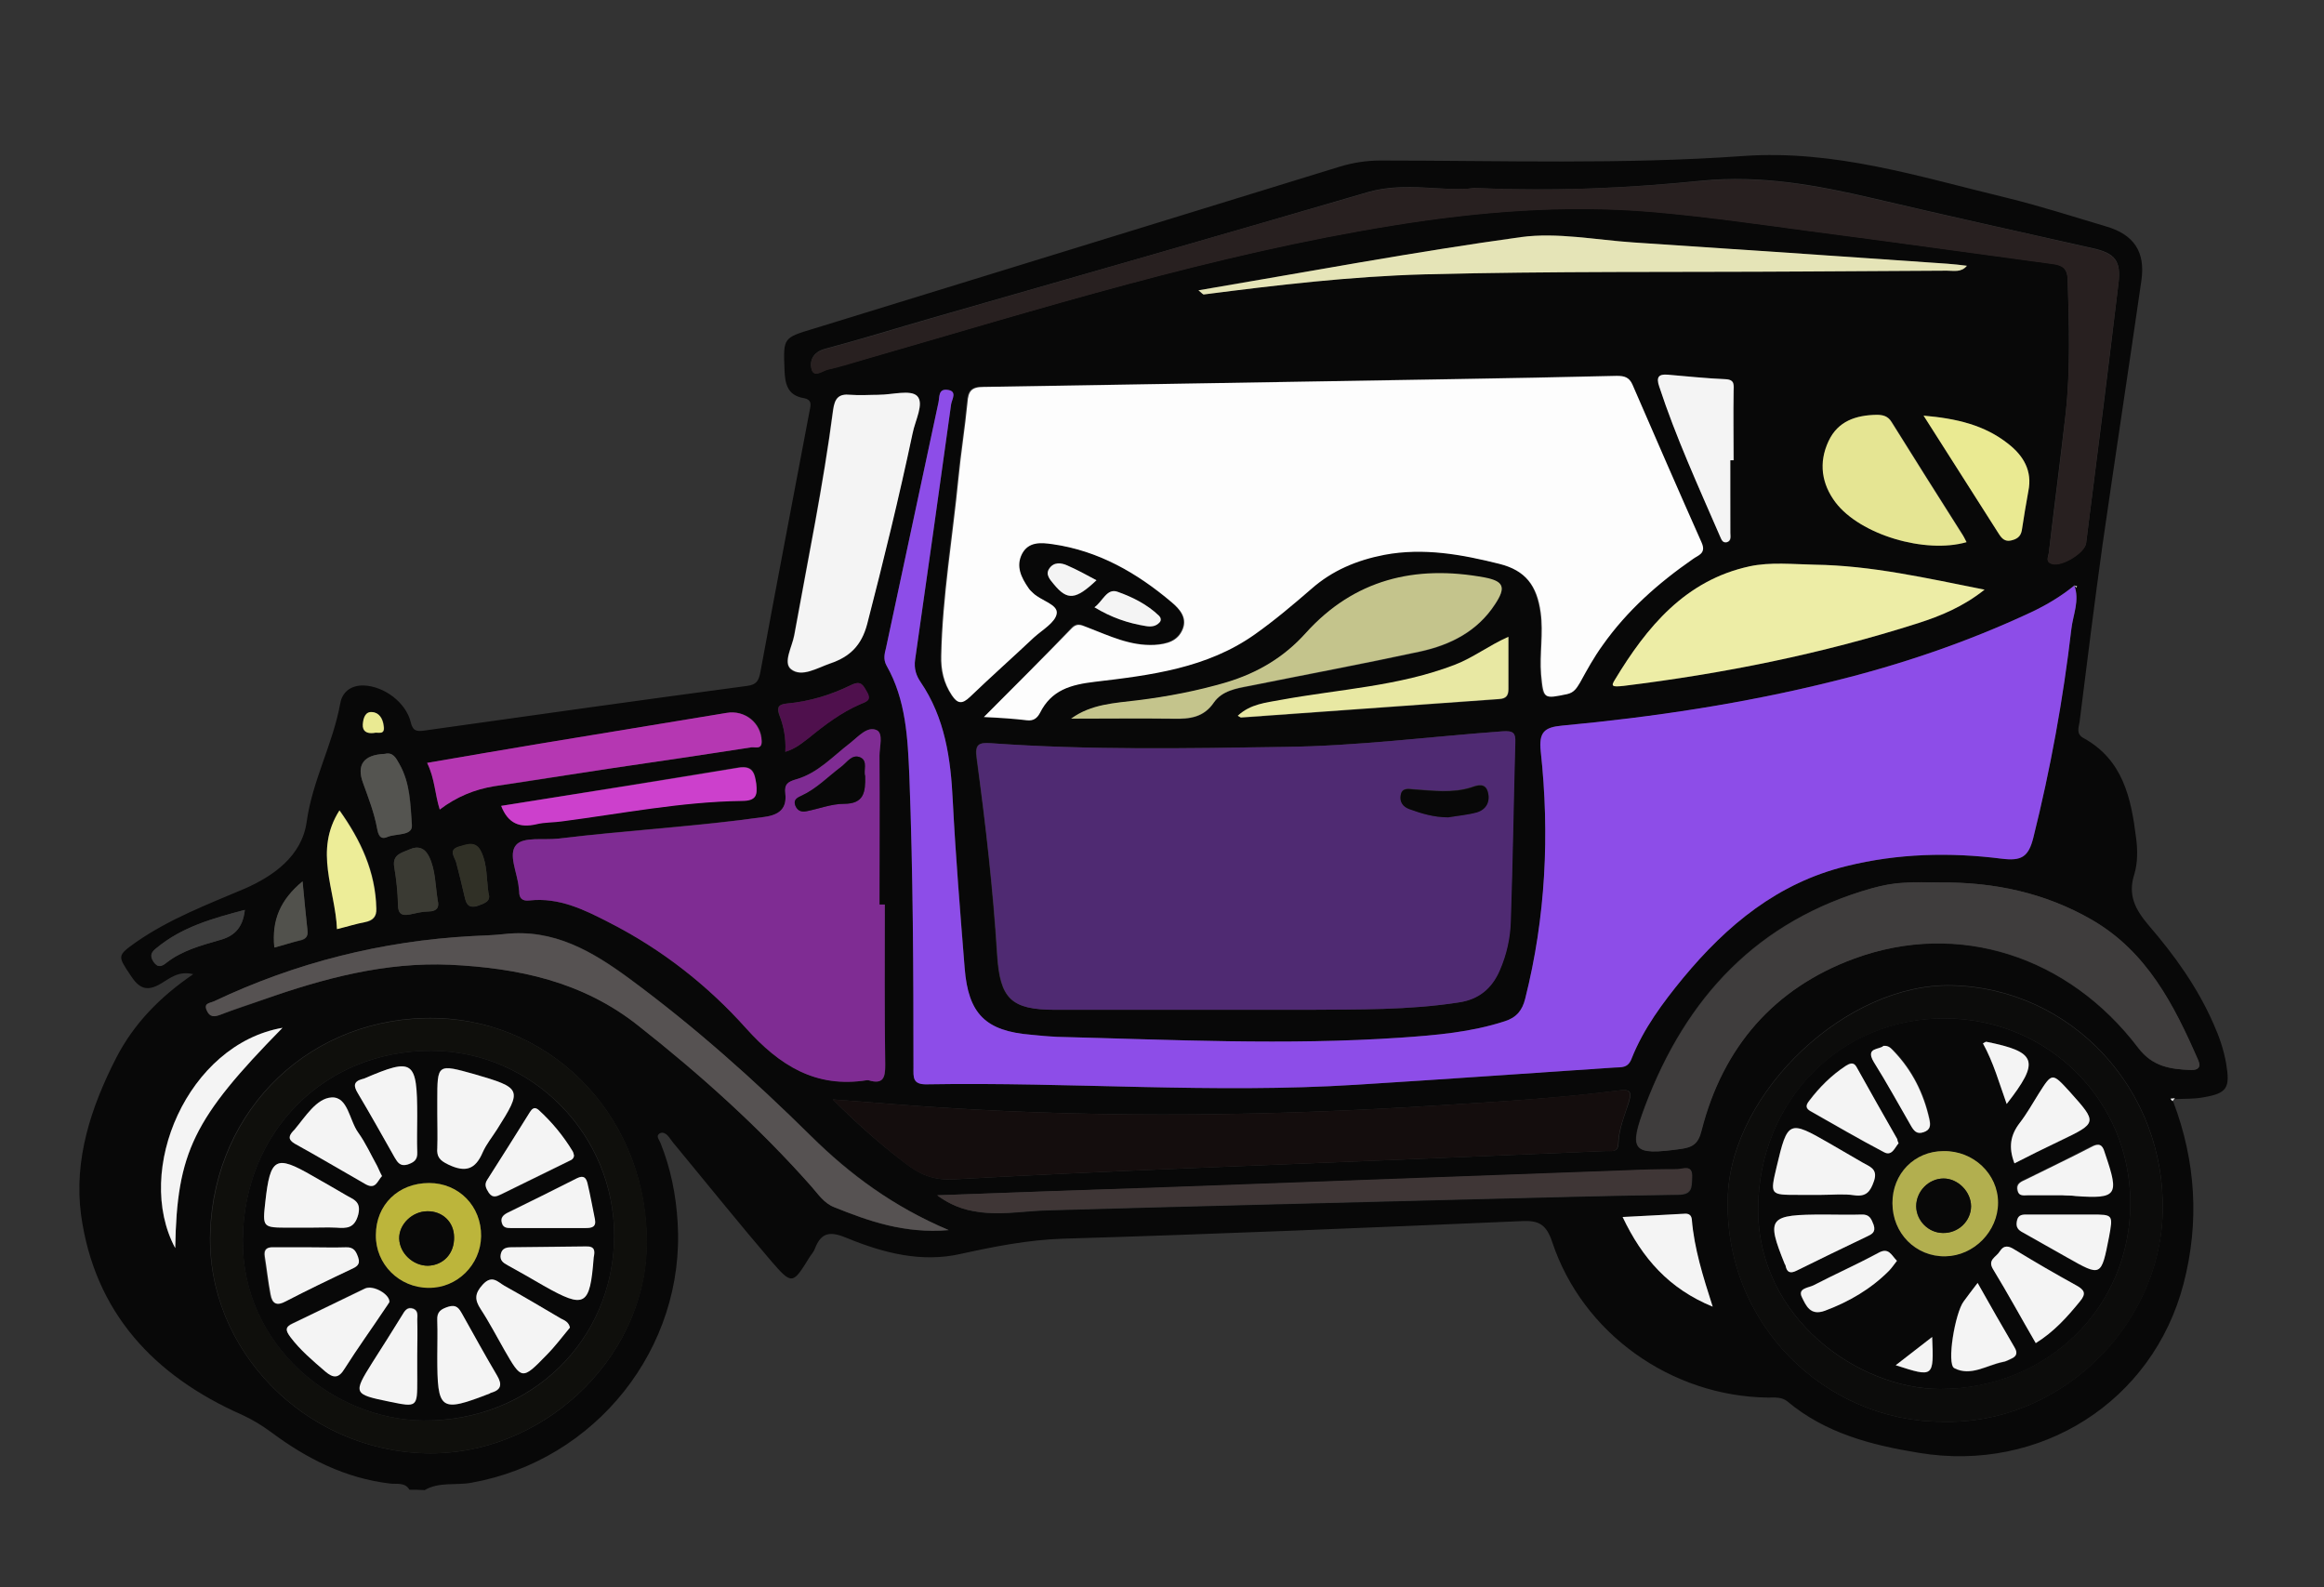 <?xml version="1.0" encoding="utf-8"?>
<!-- Generator: Adobe Illustrator 24.1.1, SVG Export Plug-In . SVG Version: 6.00 Build 0)  -->
<svg version="1.1" id="FordCar" xmlns="http://www.w3.org/2000/svg" xmlns:xlink="http://www.w3.org/1999/xlink" x="0px" y="0px"
	 viewBox="0 0 567.6 387.6" style="enable-background:new 0 0 567.6 387.6;" xml:space="preserve">
<rect x="0" y="0" width="567.6" height="387.6" fill="#333333" stroke="none"/>
<style type="text/css">
	.st0{fill:#080808;}
	.st1{fill:#8D4DE8;}
	.st2{fill:#FDFDFD;}
	.st3{fill:#4F2A72;}
	.st4{fill:#7F2C93;}
	.st5{fill:#282020;}
	.st6{fill:#140D0D;}
	.st7{fill:#3F3D3D;}
	.st8{fill:#0F0F0C;}
	.st9{fill:#0C0C0B;}
	.st10{fill:#EDEDA6;}
	.st11{fill:#565252;}
	.st12{fill:#F4F4F4;}
	.st13{fill:#C4C48C;}
	.st14{fill:#3F3636;}
	.st15{fill:#E5E4B7;}
	.st16{fill:#B537B2;}
	.st17{fill:#E5E593;}
	.st18{fill:#E8E8A3;}
	.st19{fill:#CC40CC;}
	.st20{fill:#EAEA92;}
	.st21{fill:#EDED98;}
	.st22{fill:#545450;}
	.st23{fill:#4F104D;}
	.st24{fill:#3A3A33;}
	.st25{fill:#3D3D3D;}
	.st26{fill:#303026;}
	.st27{fill:#51514C;}
	.st28{fill:#BCB53B;}
	.st29{fill:#B2AF4F;}
</style>
<g>
	<path class="st0" d="M100,363.8c-1.1-1.9-3.2-1.3-4.7-1.5c-11-1.3-20.4-6.1-29-12.5c-2.3-1.7-4.6-3.1-7.2-4.3
		c-21.5-9.5-36-25-39.3-48.8c-1.8-13.5,2.4-26.3,8.6-38.4c4.3-8.3,10.6-14.8,18.8-20.4c-3.7-0.9-5.8,1.1-7.9,2.3
		c-3.5,2.1-5.4,1.1-7.4-2c-3.2-4.8-3.3-4.8,1.3-8.1c8.2-5.7,17.4-9.2,26.6-13.1c6.8-3,13.9-7.8,15.1-16.3c1.4-10.1,6.4-19,8.2-28.9
		c0.5-2.9,2.7-4.5,5.8-4.4c4.9,0.2,10.2,4.1,11.4,8.9c0.5,2.2,1.4,2.4,3.4,2.1c26.3-3.7,52.5-7.4,78.8-10.9c2.3-0.3,2.8-1.3,3.2-3.3
		c3.9-21.2,8-42.5,12-63.7c0.3-1.5,0.8-2.9-1.5-3.3c-4-0.7-4.5-3.7-4.6-7c-0.3-7.7-0.3-7.7,7-9.9c42.9-13.2,85.8-26.4,128.6-39.6
		c3.3-1,6.6-1.5,10-1.5c29.5,0,59.1,1,88.5-1.1c22.5-1.6,43.2,5.1,64.4,10.2c8.2,2,16.2,4.6,24.3,7c6.8,2,9.6,6.2,8.6,13.2
		c-3.1,21.5-6.4,43-9.5,64.6c-2,14.4-3.8,28.8-5.6,43.2c-0.2,1.3-0.9,2.9,0.9,3.9c9.7,5.3,11.7,14.7,12.9,24.4
		c0.4,2.9,0.4,6.1-0.4,8.8c-1.7,5.2,0.2,8.7,3.5,12.6c6.3,7.3,11.9,15.1,15.8,24c1.4,3.1,2.5,6.3,3.1,9.7c1,6,0.3,7.3-5.7,8.3
		c-2.2,0.4-4.4,0.3-6.6,0.4c-0.4,0-0.8,0.1-1.1,0.1c0.2,0.2,0.4,0.4,0.5,0.6c5.5,14.5,6.4,29.4,2.5,44.4
		c-7.5,28.8-35,46.2-64.6,41.3c-11.7-1.9-22.9-4.8-32.2-12.6c-1.4-1.1-3.1-0.9-4.7-0.9c-23.7-0.3-45.3-15.7-52.7-38
		c-1.4-4.2-3.2-5.3-7.3-5.1c-37.4,1.6-74.9,3.2-112.3,4.3c-8.5,0.3-16.6,1.9-24.8,3.7c-9.6,2.2-18.9-0.2-27.7-3.8
		c-4-1.7-6.4-1.7-8,2.6c-0.3,0.8-1,1.5-1.4,2.2c-4,6.5-4.2,6.6-9.3,0.7c-7.7-9-15.1-18.2-22.7-27.4c-0.8-0.9-1.5-1.8-2.2-2.8
		c-0.6-0.8-1.5-1.4-2.3-0.9c-1,0.6-0.1,1.5,0.2,2.3c2.5,6.2,3.8,12.7,4.2,19.4c1.9,30.7-20,58.2-50.4,63.6
		c-3.8,0.7-7.8-0.3-11.4,1.8C102.4,363.8,101.2,363.8,100,363.8z M506.6,143c-3.2,2.6-6.8,4.8-10.5,6.5
		c-15.6,7.3-31.8,12.8-48.5,16.9c-21.7,5.4-43.8,8.8-66.1,10.8c-4.4,0.4-5.7,1.6-5.2,6.3c2.2,20.3,1.3,40.5-3.8,60.4
		c-0.7,2.9-2.2,4.6-5,5.5c-8.3,2.7-16.8,3.4-25.4,4c-28,1.9-56,0.5-84-0.2c-2.1,0-4.1-0.3-6.2-0.5c-11.2-0.9-15.5-5-16.3-16.3
		c-1-13.6-2.2-27.2-2.9-40.8c-0.5-10.3-1.9-20.3-7.9-29.1c-1.1-1.5-1.7-3.2-1.3-5.4c3-20.8,5.9-41.6,8.8-62.4
		c0.2-1.2,1.5-3.2-0.9-3.5c-2.2-0.3-1.9,1.8-2.2,3.1c-4.3,20-8.5,39.9-12.8,59.9c-0.3,1.5-0.7,2.8,0.1,4.3
		c4.8,8.4,5.2,17.8,5.6,27.1c0.9,23.7,1,47.4,1,71.1c0,2.3-0.3,4.2,3.3,4.1c35-0.6,69.9,2.3,104.9,0.1c21-1.3,42-2.8,63-4.2
		c1.7-0.1,3.3,0.2,4.2-2.2c2.9-7.4,7.6-13.7,12.6-19.7c10.7-12.9,23.1-23.2,39.9-27.3c12.6-3.1,25.3-3.4,37.9-1.8
		c4.8,0.6,6.6-0.5,7.7-5.1c4.2-16.8,7.2-33.8,9.3-51C506.3,150.1,508,146.6,506.6,143c0.1,0.1,0.3,0.3,0.5,0.4
		c0.1-0.1,0.2-0.2,0.2-0.3C507.1,143.1,506.8,143.1,506.6,143z M240.3,175.1c4.1,0.3,7.2,0.4,10.3,0.7c1.6,0.1,2.5-0.5,3.2-1.8
		c2.8-5.5,7.5-6.8,13.4-7.6c13.6-1.7,27.5-3.3,39.1-11.6c4.8-3.4,9.4-7.3,13.8-11.1c5.2-4.5,11.1-7,17.8-8.3
		c9.6-1.8,18.9-0.1,28.1,2.2c6.4,1.6,9.2,5.2,10.1,11.9c0.7,5-0.3,10.1,0.1,15.1c0.5,6.1,0.5,6,6.4,4.8c1.8-0.4,2.4-1.5,3.1-2.8
		c1.8-3.1,3.5-6.2,5.5-9.1c6-8.4,13.6-15.2,22.1-21.1c1.3-0.9,3.3-1.4,2.1-4c-5.8-12.8-11.3-25.7-16.9-38.6c-0.8-1.8-2-2.1-3.8-2.1
		c-13.3,0.3-26.7,0.6-40,0.8c-38.2,0.7-76.5,1.4-114.7,1.9c-3,0-3.7,1.1-3.9,3.8c-0.6,6.2-1.6,12.3-2.2,18.5
		c-1.4,14.4-3.9,28.8-4.2,43.3c-0.1,3.5,0.6,6.7,2.6,9.7c1.4,2.1,2.5,2.3,4.4,0.4c5.1-4.9,10.4-9.7,15.6-14.5c2-1.9,5.3-3.8,5.6-5.9
		c0.3-2.1-3.8-3.1-5.7-4.9c-0.4-0.4-0.9-0.8-1.2-1.3c-1.7-2.5-3.1-5.3-1.6-8.3c1.6-3.1,4.7-2.8,7.5-2.4c11.2,1.6,20.6,7,29.1,14.2
		c1.9,1.6,3.8,3.7,2.7,6.5c-1.1,3-3.9,3.7-6.9,3.9c-5.9,0.3-11-2.2-16.2-4.2c-1.3-0.5-2.5-1.5-4,0.1
		C255,160.5,247.9,167.4,240.3,175.1z M300.7,246.6c6.2,0,12.4,0,18.7,0c12.3-0.1,24.6,0.1,36.8-1.8c4.9-0.7,8.1-3.5,10-7.8
		c1.7-3.8,2.6-8,2.7-12.1c0.5-14.5,0.7-29,1.1-43.5c0.1-2.5-0.4-3-3.2-2.8c-17.7,1.3-35.4,3.6-53.2,3.8c-23.9,0.3-47.7,0.8-71.6-0.9
		c-3-0.2-4,0.2-3.5,3.7c2.2,16,4,32,5,48.1c0.7,10.6,3.4,13.2,14,13.3C271.9,246.6,286.3,246.6,300.7,246.6z M216.1,220.9
		c-0.4,0-0.9,0-1.3,0c0-12.1,0-24.3,0-36.4c0-2.1,1-5.4-0.7-6.2c-2.3-1.1-4.4,1.6-6.4,3.1c-4.2,3.2-7.9,7.3-13.2,8.9
		c-2.1,0.6-2.9,1.2-2.7,3.5c0.4,3.6-1.4,5.2-5.1,5.7c-16.7,2.3-33.6,3.2-50.4,5.3c-3.5,0.4-8.4-0.5-10.2,1.5
		c-2.1,2.3,0.3,6.9,0.6,10.5c0,0.3,0.1,0.6,0.1,0.9c-0.1,1.7,0.8,2.4,2.5,2.2c7.3-0.8,13.5,2.3,19.7,5.5
		c12.7,6.5,23.8,15.2,33.2,25.7c8.1,9.1,17,14.6,29.5,12.7c0.1,0,0.3,0,0.4,0c3.6,1.1,4.2-0.6,4.1-3.8
		C216,246.9,216.1,233.9,216.1,220.9z M360.1,45.9c-7.1,1.1-16.6-1.7-26,1C298.6,57.3,263,67.5,227.4,77.7c-8.7,2.5-17.3,5.2-26,7.5
		c-2.9,0.8-3.7,3-3.2,4.9c0.6,2.2,2.6,0.4,4,0.1c3-0.7,6-1.7,9-2.5c42.7-12.3,85-25.6,129-32.7c21-3.4,42.1-5.1,63.3-3.3
		c12.7,1.1,25.3,2.9,37.9,4.6c20,2.6,39.9,5.4,59.9,8.1c2.3,0.3,3.6,1,3.7,3.8c0.3,11,0.7,21.9-0.5,32.8
		c-1.3,11.3-2.8,22.6-4.1,33.9c-0.1,1-1,2.4,0.9,2.8c2.4,0.6,7.9-2.8,8.2-5.1c2.7-21.1,5.4-42.3,7.9-63.4c0.7-5.6-0.9-7.4-6.3-8.6
		c-17.9-4-35.8-8-53.7-12.2c-13.7-3.2-27.3-5.7-41.7-4.3C398,45.9,380.2,46.8,360.1,45.9z M203.4,268.5c6.1,6.1,11.6,10.9,17.5,15.4
		c3.6,2.8,6.9,4.4,12.2,4.1c37.8-2.1,75.7-3.4,113.6-5c15.1-0.6,30.2-1.3,45.3-1.9c1.4-0.1,3.2,0.5,3.3-1.8
		c0.1-3.6,1.5-6.9,2.6-10.3c0.8-2.7-0.1-3-2.5-2.7c-14.4,1.9-28.9,2.7-43.3,3.6c-40.6,2.6-81.1,3.2-121.7,0.6
		C221.8,270,213.2,269.2,203.4,268.5z M473.9,215.5c-3.1,0-6.2-0.2-9.3,0.1c-2.5,0.2-5,0.7-7.4,1.3c-27.9,7.8-45.4,26.6-55.4,53.1
		c-4.2,11.1-3.1,12.2,8.5,10.6c3-0.4,4.3-1.2,5.2-4.5c5.2-20.3,17.7-34.8,37.3-42c25.5-9.3,52.4-0.6,69.4,21.8
		c3.5,4.6,7.8,5.2,12.8,5.4c1.7,0.1,2.6-0.5,1.8-2.4c-5.9-13.5-12.5-26.5-26-34.3C499.4,218,487,215.4,473.9,215.5z M103.8,354.9
		c28.3,0.8,53.4-22.6,54.1-50.2c0.8-30.6-21.9-55.3-51.4-56.1c-30.3-0.7-54.2,22-55.2,52.4C50.4,329.5,74.3,354.1,103.8,354.9z
		 M474.4,347.2c28.2,0.8,53-22.8,53.8-51.1c0.8-30-22.2-54.8-51.5-55.5c-25.7-0.6-53.6,25.9-54.7,51.2
		C420.7,323.2,445.8,347.2,474.4,347.2z M484.7,144c-14.3-2.9-27.6-5.9-41.4-6.1c-5.3-0.1-10.8-0.7-15.9,0.4
		c-15.7,3.4-25.1,14.7-32.9,27.7c-1,1.6-0.7,1.8,2.1,1.5c24.4-3,48.4-7.8,71.9-15.3C474,150.4,479.4,148.2,484.7,144z M231.7,300.4
		c-13.4-5.7-24.1-13.6-33.6-23c-14-13.7-28.5-26.7-44.3-38.4c-9.1-6.7-18.6-12.3-30.5-10.9c-2.6,0.3-5.3,0.3-8,0.5
		c-22,1.2-43,6.4-62.9,15.9c-0.9,0.4-2.6,0.4-1.8,2.3c0.7,1.6,1.8,1.5,3.3,1c3.4-1.3,7-2.4,10.5-3.7c14.8-5.2,29.7-9.2,45.6-8.5
		c16.7,0.8,32.4,4.1,46,14.9c15.2,12,29.4,24.8,42.3,39.3c1.6,1.9,3,4,5.5,5C212.2,298.3,220.9,301.3,231.7,300.4z M214.7,96.4
		c0,0,0,0.1,0,0.1c-2.4,0-4.8,0.2-7.1,0c-2.9-0.3-3.8,0.9-4.2,3.6c-2.4,18.5-6.2,36.7-9.5,55.1c-0.5,2.8-2.8,6.7-0.8,8.3
		c2.6,2.1,6.4-0.3,9.6-1.4c4.7-1.6,7.6-4.3,9-9.6c4-15.4,7.8-30.9,11.1-46.6c0.7-3.1,2.9-7.3,1.1-9.1
		C222.4,95.1,217.9,96.4,214.7,96.4z M261.6,175.5c8.3,0,16.6-0.1,24.9,0.1c4,0.1,7.5-0.3,10-4c2-2.9,5.4-3.4,8.6-4
		c13.9-2.8,27.9-5.4,41.7-8.4c7.4-1.6,13.9-4.9,18.3-11.5c2.8-4.2,2.2-5.7-2.6-6.6c-16.9-3-31.8,0.6-43.6,13.6
		c-5.3,5.9-11.8,9.7-19.3,12c-7.1,2.1-14.3,3.4-21.7,4.4C272.3,171.7,266.6,172,261.6,175.5z M228.9,291.9c4.2,3.1,7.9,3.9,11.8,4.3
		c5.2,0.4,10.3-0.5,15.5-0.6c34.5-1,69-1.8,103.5-2.7c16.7-0.4,33.5-0.9,50.2-1.1c3.5,0,3.3-1.9,3.4-4.2c0.2-3.4-2.2-2-3.6-2
		c-4.3,0-8.6,0.2-12.9,0.3c-38.2,1.4-76.3,2.8-114.5,4.2C264.9,290.6,247.4,291.2,228.9,291.9z M292.7,70.9c0.9,0.7,1.1,1,1.3,1
		c17.9-2.3,35.8-4.4,53.8-4.9c31-0.8,61.9-0.5,92.9-0.7c11.6-0.1,23.1-0.1,34.7-0.2c1.7,0,3.5,0.4,4.9-1.2c-1.7-0.2-3.2-0.4-4.8-0.5
		c-25.6-1.7-51.1-3.5-76.7-5.2c-9.1-0.6-18.5-2.5-27.4-1.3C345.3,61.6,319.3,66.4,292.7,70.9z M107.4,197.7c4.1-3.2,8.5-5,13.4-5.7
		c9.4-1.3,18.7-2.9,28.1-4.3c11.6-1.7,23.1-3.4,34.7-5.2c0.9-0.1,2.5,0.6,2.5-1.5c-0.1-4.5-4.1-7.7-8.6-6.9
		c-15.2,2.5-30.3,5-45.5,7.5c-9.1,1.5-18.2,3.1-27.6,4.7C106.2,190.2,106.2,193.9,107.4,197.7z M480.3,132.4
		c-0.4-0.8-0.8-1.6-1.2-2.3c-5.7-9-11.4-18-17-27c-0.9-1.5-2.2-1.8-3.7-1.8c-5.1,0.1-9.4,1.5-11.7,6.4c-2.5,5.3-1.7,10.5,1.7,15
		C454.4,130.6,470.2,135.3,480.3,132.4z M302.3,174.8c0.6,0.3,0.8,0.5,1,0.5c21-1.5,41.9-3,62.9-4.5c1.8-0.1,2.3-1,2.3-2.5
		c0-4.1,0-8.2,0-12.7c-4.9,2.2-8.6,5.1-13,6.8c-13.7,5.3-28.3,6-42.5,8.6C309.2,171.6,305.4,171.9,302.3,174.8z M422.6,112.4
		c0.3,0,0.6,0,0.9,0c0-5.6,0-11.2,0-16.8c0-1.5,0.3-2.9-2-3c-4.7-0.2-9.4-0.7-14.1-1.1c-2.3-0.2-2.8,0.7-2.1,2.8
		c4,12.5,9.6,24.4,14.8,36.5c0.3,0.7,0.6,1.9,1.8,1.6c1.1-0.3,0.8-1.4,0.8-2.3C422.6,124.2,422.6,118.3,422.6,112.4z M122.4,196.8
		c1.8,4.4,4.6,5.4,8.6,4.4c2-0.5,4.1-0.4,6.2-0.7c14.6-1.9,29.2-4.8,44-5c3.6,0,3.8-1.5,3.5-4.2c-0.3-2.6-0.8-4.5-4.4-3.9
		C161,190.6,141.8,193.7,122.4,196.8z M469.8,101.5c6.5,10.2,12.5,19.6,18.4,28.9c0.7,1.1,1.4,1.9,2.9,1.6c1.4-0.3,2.5-0.8,2.7-2.5
		c0.5-3.2,1-6.4,1.6-9.6c1-5-1.2-8.6-4.9-11.5C484.7,103.8,477.8,102.2,469.8,101.5z M69,251c-23.1,4-36.5,34.8-26.2,53.8
		C43.2,281.4,47.2,273.2,69,251z M418.3,319.1c-2.5-7.5-4.6-14.2-5.1-21.3c-0.1-1.1-0.8-1.4-1.8-1.4c-4.9,0.3-9.8,0.5-15.1,0.8
		C401.1,307.3,407.6,314.7,418.3,319.1z M82.3,226.9c2.6-0.7,4.7-1.4,6.9-1.7c2-0.3,2.8-1.3,2.8-3.3c-0.2-9-3.8-16.7-9-24
		C76.5,207.8,81.9,217.2,82.3,226.9z M94,184.1c-5.2,0.2-7,2.6-5.3,7.2c1.3,3.6,2.7,7.2,3.4,11c0.2,1.4,0.6,2.9,2.5,2.1
		c2.1-0.9,6.2-0.2,6-2.9c-0.3-5-0.4-10.4-3.1-15C96.6,185,95.9,183.7,94,184.1z M191.8,183.6c2.6-0.8,4.1-2.1,5.7-3.4
		c3.9-3.2,7.9-6.2,12.5-8.2c1.5-0.6,2.8-0.8,1.7-3c-0.9-1.7-1.4-2.9-3.9-1.7c-4.9,2.4-10.1,4-15.6,4.5c-2,0.2-2.6,0.8-1.9,2.8
		C191.4,177.3,192,180.2,191.8,183.6z M106.9,219.9c-0.6-3.9-0.6-7.5-2.1-10.7c-1-2.1-2.7-2.7-4.7-1.8c-1.8,0.8-4.4,1.1-3.8,4.4
		c0.5,3,0.9,6.1,0.9,9.2c0,2.3,1.1,2.7,3,2.3c1.4-0.3,2.9-0.7,4.4-0.7C106.9,222.5,107.3,221.4,106.9,219.9z M59.8,222.2
		c-8,2.1-15.4,4.2-21.6,9.3c-1.1,0.9-1.8,1.7-0.8,3.3c1.1,1.7,2.1,1.1,3.2,0.3c3.8-2.9,8.4-4.2,12.9-5.5
		C57,228.7,59.3,226.8,59.8,222.2z M119.3,218.1c-0.5-3.6-0.3-6.9-1.7-9.9c-1.3-2.9-3.4-2-5.5-1.4c-2.7,0.8-1.1,2.4-0.7,3.8
		c0.7,2.7,1.4,5.4,2,8.1c0.4,1.7,0.7,3.2,3.1,2.6C118.4,220.6,120,220.1,119.3,218.1z M67,231.4c2.2-0.6,4-1.2,5.9-1.6
		c1.5-0.3,2.4-0.8,2.2-2.5c-0.4-3.8-0.8-7.6-1.2-12C68.6,219.7,66.4,224.6,67,231.4z M267.3,148.3c4.1,2.4,8.2,3.9,12.6,4.6
		c1.2,0.2,2.4,0.1,3.3-0.9c0.5-0.5,0.3-1.2-0.1-1.6c-2.9-2.8-6.6-4.6-10.2-5.9C270.3,143.7,269.3,146.9,267.3,148.3z M267.8,141.7
		c-2.7-1.4-4.8-2.6-7.1-3.6c-1.5-0.6-3.3-0.9-4.4,0.7c-1,1.5,0.2,2.8,1.1,3.9C260.7,146.7,262.8,146.6,267.8,141.7z M91.3,179
		c0.9-0.4,2.8,0.7,2.5-1.7c-0.2-1.8-1.2-3.2-2.8-3.4c-1.7-0.1-2.2,1.6-2.3,3C88.5,178.7,89.6,179.2,91.3,179z"/>
	<path class="st1" d="M506.6,142.9c1.4,3.7-0.3,7.2-0.7,10.7c-2,17.2-5.1,34.2-9.3,51c-1.2,4.7-2.9,5.7-7.7,5.1
		c-12.7-1.6-25.4-1.3-37.9,1.8c-16.8,4.1-29.2,14.4-39.9,27.3c-5,6.1-9.7,12.4-12.6,19.7c-0.9,2.4-2.5,2.1-4.2,2.2
		c-21,1.4-42,2.9-63,4.2c-35,2.2-69.9-0.7-104.9-0.1c-3.6,0.1-3.3-1.8-3.3-4.1c0-23.7-0.1-47.4-1-71.1c-0.4-9.3-0.8-18.7-5.6-27.1
		c-0.8-1.5-0.5-2.8-0.1-4.3c4.3-20,8.5-39.9,12.8-59.9c0.3-1.3-0.1-3.4,2.2-3.1c2.5,0.3,1.1,2.3,0.9,3.5
		c-2.9,20.8-5.8,41.6-8.8,62.4c-0.3,2.2,0.3,3.9,1.3,5.4c6,8.8,7.4,18.7,7.9,29.1c0.7,13.6,1.8,27.2,2.9,40.8
		c0.9,11.2,5.1,15.4,16.3,16.3c2.1,0.2,4.1,0.4,6.2,0.5c28,0.7,56,2.1,84,0.2c8.6-0.6,17.1-1.3,25.4-4c2.9-0.9,4.3-2.7,5-5.5
		c5-19.9,6-40.1,3.8-60.4c-0.5-4.7,0.9-5.9,5.2-6.3c22.3-2.1,44.4-5.4,66.1-10.8c16.7-4.1,32.9-9.6,48.5-16.9
		c3.8-1.8,7.3-3.9,10.5-6.5L506.6,142.9z"/>
	<path class="st2" d="M240.3,175.1c7.6-7.6,14.6-14.6,21.5-21.7c1.5-1.5,2.7-0.5,4-0.1c5.2,2,10.3,4.5,16.2,4.2
		c3-0.2,5.7-0.9,6.9-3.9c1.1-2.8-0.8-4.9-2.7-6.5c-8.5-7.2-17.9-12.6-29.1-14.2c-2.8-0.4-5.9-0.7-7.5,2.4c-1.5,3-0.2,5.7,1.6,8.3
		c0.3,0.5,0.8,0.9,1.2,1.3c1.9,1.8,6,2.7,5.7,4.9c-0.3,2.2-3.5,4-5.6,5.9c-5.2,4.9-10.5,9.6-15.6,14.5c-1.9,1.8-3,1.7-4.4-0.4
		c-2-3-2.7-6.2-2.6-9.7c0.3-14.5,2.8-28.9,4.2-43.3c0.6-6.2,1.6-12.3,2.2-18.5c0.2-2.7,0.9-3.8,3.9-3.8c38.2-0.6,76.5-1.3,114.7-1.9
		c13.3-0.2,26.7-0.5,40-0.8c1.8,0,3,0.3,3.8,2.1c5.6,12.9,11.2,25.8,16.9,38.6c1.2,2.7-0.9,3.1-2.1,4c-8.5,5.9-16.1,12.6-22.1,21.1
		c-2.1,2.9-3.8,6-5.5,9.1c-0.8,1.3-1.4,2.4-3.1,2.8c-5.8,1.2-5.8,1.3-6.4-4.8c-0.4-5,0.6-10-0.1-15.1c-0.9-6.6-3.7-10.3-10.1-11.9
		c-9.2-2.3-18.5-4-28.1-2.2c-6.7,1.3-12.7,3.8-17.8,8.3c-4.5,3.9-9,7.7-13.8,11.1c-11.7,8.3-25.5,10-39.1,11.6
		c-5.9,0.7-10.6,2-13.4,7.6c-0.7,1.3-1.6,2-3.2,1.8C247.5,175.5,244.4,175.3,240.3,175.1z"/>
	<path class="st3" d="M300.7,246.6c-14.4,0-28.8,0-43.1,0c-10.6,0-13.3-2.7-14-13.3c-1-16.1-2.9-32.2-5-48.1
		c-0.5-3.5,0.5-3.9,3.5-3.7c23.8,1.7,47.7,1.3,71.6,0.9c17.8-0.2,35.5-2.5,53.2-3.8c2.8-0.2,3.3,0.4,3.2,2.8
		c-0.4,14.5-0.6,29-1.1,43.5c-0.1,4.1-1,8.2-2.7,12.1c-1.9,4.4-5.1,7.1-10,7.8c-12.2,1.9-24.5,1.7-36.8,1.8
		C313.1,246.6,306.9,246.6,300.7,246.6z M353.7,199.6c2.3-0.4,4.7-0.6,7-1.3c2.3-0.7,3.3-2.6,2.7-4.9c-0.6-2.4-2.6-1.7-4-1.2
		c-4.7,1.5-9.4,0.8-14.1,0.5c-1.2-0.1-2.9-0.5-3.2,1.4c-0.3,1.7,0.5,2.9,2.1,3.4C347.3,198.7,350.4,199.6,353.7,199.6z"/>
	<path class="st4" d="M216.1,220.9c0,13-0.1,26,0.1,39.1c0,3.2-0.5,4.9-4.1,3.8c-0.1,0-0.3,0-0.4,0c-12.5,2-21.3-3.6-29.5-12.7
		c-9.4-10.5-20.5-19.2-33.2-25.7c-6.2-3.2-12.4-6.3-19.7-5.5c-1.7,0.2-2.5-0.5-2.5-2.2c0-0.3-0.1-0.6-0.1-0.9
		c-0.3-3.6-2.7-8.2-0.6-10.5c1.8-2,6.7-1.1,10.2-1.5c16.8-2,33.6-2.9,50.4-5.3c3.7-0.5,5.5-2.1,5.1-5.7c-0.3-2.3,0.6-2.9,2.7-3.5
		c5.3-1.5,8.9-5.6,13.2-8.9c1.9-1.5,4.1-4.1,6.4-3.1c1.7,0.8,0.7,4,0.7,6.2c0.1,12.1,0,24.3,0,36.4
		C215.2,220.9,215.6,220.9,216.1,220.9z M211.3,189.5c-0.4-1.3,0.7-3.6-1.1-4.5c-2.1-1-3.3,1.2-4.8,2.3c-3.2,2.4-6,5.3-9.6,7
		c-0.8,0.4-2,0.9-1.6,2.3c0.4,1.3,1.4,1.8,2.8,1.5c3-0.6,6-1.8,9.1-1.8C211,196.3,211.4,193.5,211.3,189.5z"/>
	<path class="st5" d="M360.1,45.9c20.1,0.9,37.9,0,55.6-1.7c14.4-1.4,28,1.1,41.7,4.3c17.9,4.2,35.8,8.1,53.7,12.2
		c5.4,1.2,7,3.1,6.3,8.6c-2.6,21.2-5.3,42.3-7.9,63.4c-0.3,2.4-5.8,5.7-8.2,5.1c-1.9-0.5-1-1.8-0.9-2.8c1.4-11.3,2.9-22.6,4.1-33.9
		c1.2-10.9,0.9-21.9,0.5-32.8c-0.1-2.8-1.4-3.5-3.7-3.8c-20-2.7-39.9-5.5-59.9-8.1c-12.6-1.7-25.2-3.5-37.9-4.6
		c-21.2-1.8-42.3-0.1-63.3,3.3c-44,7.1-86.4,20.4-129,32.7c-3,0.9-5.9,1.8-9,2.5c-1.3,0.3-3.4,2.1-4-0.1c-0.5-1.9,0.3-4.1,3.2-4.9
		c8.7-2.3,17.4-5,26-7.5C263,67.5,298.6,57.3,334.1,47C343.5,44.3,353,47,360.1,45.9z"/>
	<path class="st6" d="M203.4,268.5c9.8,0.7,18.3,1.5,26.9,2c40.6,2.6,81.1,2,121.7-0.6c14.5-0.9,29-1.8,43.3-3.6
		c2.4-0.3,3.3,0,2.5,2.7c-1,3.4-2.5,6.7-2.6,10.3c-0.1,2.3-1.9,1.8-3.3,1.8c-15.1,0.6-30.2,1.3-45.3,1.9c-37.9,1.6-75.8,2.9-113.6,5
		c-5.3,0.3-8.6-1.3-12.2-4.1C215,279.4,209.5,274.6,203.4,268.5z"/>
	<path class="st7" d="M473.9,215.5c13.1-0.1,25.5,2.5,37,9.1c13.5,7.8,20.1,20.8,26,34.3c0.8,1.8-0.1,2.4-1.8,2.4
		c-4.9-0.2-9.3-0.8-12.8-5.4c-17.1-22.5-43.9-31.2-69.4-21.8c-19.6,7.2-32.1,21.6-37.3,42c-0.8,3.3-2.2,4.1-5.2,4.5
		c-11.6,1.6-12.7,0.5-8.5-10.6c10-26.4,27.5-45.2,55.4-53.1c2.4-0.7,4.9-1.2,7.4-1.3C467.7,215.4,470.8,215.5,473.9,215.5z"/>
	<path class="st8" d="M103.8,354.9c-29.4-0.8-53.4-25.4-52.4-53.8c1-30.5,24.9-53.2,55.2-52.4c29.5,0.7,52.2,25.5,51.4,56.1
		C157.2,332.3,132,355.7,103.8,354.9z M150,301.8c0.1-24.8-20-45.1-44.6-45.2c-26.1-0.1-45.8,19.7-46.1,46.1
		c-0.2,25.8,22.1,44,44.1,44.2C129.6,347.2,149.9,327.4,150,301.8z"/>
	<path class="st9" d="M474.4,347.2c-28.6,0-53.7-24-52.4-55.3c1.1-25.3,29-51.8,54.7-51.2c29.3,0.7,52.3,25.5,51.5,55.5
		C527.5,324.4,502.7,348,474.4,347.2z M520.3,293.8c0-25-20-45-45.2-45.1c-25.7-0.1-45.6,20.3-45.7,46.5
		c-0.1,26.8,24.6,44.1,44.5,44C500,339.1,520.3,319.3,520.3,293.8z"/>
	<path class="st10" d="M484.7,144c-5.3,4.2-10.7,6.4-16.3,8.2c-23.5,7.5-47.5,12.3-71.9,15.3c-2.8,0.3-3.1,0.1-2.1-1.5
		c7.8-12.9,17.2-24.3,32.9-27.7c5.1-1.1,10.6-0.5,15.9-0.4C457.1,138.1,470.5,141.2,484.7,144z"/>
	<path class="st11" d="M231.7,300.4c-10.8,0.9-19.4-2.2-28-5.6c-2.5-1-3.9-3.2-5.5-5c-12.8-14.5-27.1-27.3-42.3-39.3
		c-13.6-10.8-29.3-14.1-46-14.9c-15.8-0.7-30.8,3.3-45.6,8.5c-3.5,1.2-7,2.3-10.5,3.7c-1.5,0.6-2.6,0.6-3.3-1
		c-0.9-1.9,0.8-1.8,1.8-2.3c19.9-9.4,40.9-14.7,62.9-15.9c2.7-0.1,5.3-0.2,8-0.5c12-1.3,21.4,4.2,30.5,10.9
		c15.8,11.6,30.4,24.6,44.3,38.4C207.6,286.9,218.2,294.7,231.7,300.4z"/>
	<path class="st12" d="M214.7,96.4c3.2,0,7.7-1.3,9.3,0.3c1.8,1.8-0.5,6-1.1,9.1c-3.3,15.6-7.1,31.1-11.1,46.6c-1.4,5.3-4.3,8-9,9.6
		c-3.2,1.1-7,3.5-9.6,1.4c-2-1.6,0.3-5.5,0.8-8.3c3.3-18.3,7.1-36.6,9.5-55.1c0.4-2.7,1.3-3.9,4.2-3.6c2.3,0.2,4.7,0,7.1,0
		C214.7,96.4,214.7,96.4,214.7,96.4z"/>
	<path class="st13" d="M261.6,175.5c4.9-3.6,10.7-3.8,16.3-4.5c7.3-0.9,14.6-2.3,21.7-4.4c7.6-2.3,14-6.1,19.3-12
		c11.8-13.1,26.7-16.7,43.6-13.6c4.8,0.9,5.4,2.4,2.6,6.6c-4.3,6.6-10.9,9.9-18.3,11.5c-13.9,3-27.8,5.6-41.7,8.4
		c-3.2,0.6-6.6,1.2-8.6,4c-2.5,3.7-5.9,4.1-10,4C278.2,175.4,269.9,175.5,261.6,175.5z"/>
	<path class="st14" d="M228.9,291.9c18.5-0.7,35.9-1.3,53.3-1.9c38.2-1.4,76.3-2.8,114.5-4.2c4.3-0.2,8.6-0.3,12.9-0.3
		c1.4,0,3.8-1.3,3.6,2c-0.2,2.3,0.1,4.1-3.4,4.2c-16.7,0.2-33.5,0.7-50.2,1.1c-34.5,0.9-69,1.7-103.5,2.7
		c-5.2,0.1-10.3,1.1-15.5,0.6C236.8,295.8,233.1,295,228.9,291.9z"/>
	<path class="st15" d="M292.7,70.9c26.6-4.5,52.6-9.4,78.8-13c8.9-1.2,18.3,0.7,27.4,1.3c25.6,1.7,51.1,3.4,76.7,5.2
		c1.6,0.1,3.1,0.3,4.8,0.5c-1.4,1.7-3.2,1.2-4.9,1.2c-11.6,0.1-23.1,0.1-34.7,0.2c-31,0.2-62-0.1-92.9,0.7c-18,0.5-36,2.6-53.8,4.9
		C293.8,72,293.6,71.6,292.7,70.9z"/>
	<path class="st16" d="M107.4,197.7c-1.2-3.8-1.2-7.6-3.1-11.4c9.4-1.6,18.5-3.2,27.6-4.7c15.2-2.5,30.3-5,45.5-7.5
		c4.5-0.8,8.5,2.5,8.6,6.9c0.1,2.1-1.5,1.4-2.5,1.5c-11.5,1.8-23.1,3.5-34.7,5.2c-9.4,1.4-18.7,2.9-28.1,4.3
		C115.9,192.8,111.5,194.6,107.4,197.7z"/>
	<path class="st17" d="M480.3,132.4c-10.1,2.9-26-1.8-32-9.7c-3.4-4.5-4.2-9.7-1.7-15c2.3-4.9,6.7-6.3,11.7-6.4
		c1.6,0,2.8,0.3,3.7,1.8c5.6,9,11.3,18,17,27C479.5,130.8,479.9,131.6,480.3,132.4z"/>
	<path class="st18" d="M302.3,174.8c3.1-2.9,6.9-3.2,10.6-3.9c14.2-2.6,28.8-3.3,42.5-8.6c4.4-1.7,8.1-4.6,13-6.8
		c0,4.6,0,8.7,0,12.7c0,1.6-0.5,2.4-2.3,2.5c-21,1.5-41.9,3-62.9,4.5C303.1,175.3,302.8,175.1,302.3,174.8z"/>
	<path class="st12" d="M422.6,112.4c0,5.9,0,11.8,0,17.7c0,0.8,0.3,1.9-0.8,2.3c-1.2,0.3-1.4-0.8-1.8-1.6c-5.2-12-10.7-24-14.8-36.5
		c-0.7-2.1-0.2-3,2.1-2.8c4.7,0.4,9.4,0.9,14.1,1.1c2.4,0.1,2,1.5,2,3c-0.1,5.6,0,11.2,0,16.8C423.2,112.4,422.9,112.4,422.6,112.4z
		"/>
	<path class="st19" d="M122.4,196.8c19.4-3.1,38.7-6.1,57.9-9.3c3.5-0.6,4,1.3,4.4,3.9c0.3,2.7,0.1,4.2-3.5,4.2
		c-14.8,0.2-29.4,3.1-44,5c-2.1,0.3-4.2,0.2-6.2,0.7C127,202.2,124.1,201.2,122.4,196.8z"/>
	<path class="st20" d="M469.8,101.5c8.1,0.7,14.9,2.3,20.7,6.9c3.7,2.9,5.9,6.6,4.9,11.5c-0.6,3.2-1.1,6.4-1.6,9.6
		c-0.3,1.6-1.3,2.2-2.7,2.5c-1.4,0.3-2.2-0.5-2.9-1.6C482.2,121,476.3,111.7,469.8,101.5z"/>
	<path class="st12" d="M69,251c-21.8,22.2-25.8,30.4-26.2,53.8C32.6,285.8,45.9,255,69,251z"/>
	<path class="st12" d="M418.3,319.1c-10.7-4.4-17.2-11.8-22-21.9c5.3-0.3,10.2-0.5,15.1-0.8c1-0.1,1.7,0.3,1.8,1.4
		C413.8,304.9,415.9,311.6,418.3,319.1z"/>
	<path class="st21" d="M82.3,226.9c-0.4-9.7-5.7-19.1,0.6-29c5.2,7.3,8.8,15,9,24c0.1,1.9-0.8,2.9-2.8,3.3
		C87,225.6,84.8,226.3,82.3,226.9z"/>
	<path class="st22" d="M94,184.1c1.9-0.5,2.7,0.9,3.5,2.4c2.7,4.7,2.7,10,3.1,15c0.2,2.7-3.9,2-6,2.9c-1.8,0.8-2.2-0.7-2.5-2.1
		c-0.7-3.8-2.1-7.4-3.4-11C87,186.8,88.8,184.3,94,184.1z"/>
	<path class="st23" d="M191.8,183.6c0.2-3.3-0.4-6.2-1.4-9c-0.7-2-0.1-2.6,1.9-2.8c5.5-0.5,10.7-2.1,15.6-4.5c2.4-1.2,2.9,0,3.9,1.7
		c1.2,2.1-0.2,2.3-1.7,3c-4.6,2-8.6,5-12.5,8.2C195.9,181.4,194.4,182.8,191.8,183.6z"/>
	<path class="st24" d="M106.9,219.9c0.4,1.5,0,2.7-2.3,2.7c-1.5,0-2.9,0.4-4.4,0.7c-1.9,0.4-3,0-3-2.3c-0.1-3.1-0.4-6.2-0.9-9.2
		c-0.6-3.2,2-3.5,3.8-4.4c2-0.9,3.7-0.3,4.7,1.8C106.4,212.4,106.3,216,106.9,219.9z"/>
	<path class="st25" d="M59.8,222.2c-0.5,4.6-2.8,6.5-6.2,7.4c-4.5,1.3-9.1,2.5-12.9,5.5c-1.1,0.9-2.1,1.4-3.2-0.3
		c-1-1.6-0.4-2.4,0.8-3.3C44.4,226.4,51.8,224.3,59.8,222.2z"/>
	<path class="st26" d="M119.3,218.1c0.7,2-0.9,2.5-2.8,3.1c-2.4,0.7-2.7-0.9-3.1-2.6c-0.6-2.7-1.3-5.4-2-8.1c-0.4-1.4-1.9-3,0.7-3.8
		c2.1-0.6,4.2-1.5,5.5,1.4C119,211.2,118.8,214.5,119.3,218.1z"/>
	<path class="st27" d="M67,231.4c-0.7-6.8,1.5-11.7,6.9-16.2c0.4,4.4,0.8,8.2,1.2,12c0.2,1.8-0.7,2.2-2.2,2.5
		C71.1,230.2,69.3,230.8,67,231.4z"/>
	<path class="st12" d="M267.3,148.3c2-1.4,3-4.7,5.6-3.8c3.7,1.3,7.3,3.1,10.2,5.9c0.4,0.4,0.6,1.1,0.1,1.6c-0.9,1-2.1,1.1-3.3,0.9
		C275.5,152.2,271.4,150.8,267.3,148.3z"/>
	<path class="st12" d="M267.8,141.7c-5.1,4.8-7.1,5-10.4,1c-0.9-1.1-2.2-2.4-1.1-3.9c1.1-1.6,2.9-1.4,4.4-0.7
		C263,139.1,265.2,140.3,267.8,141.7z"/>
	<path class="st20" d="M91.3,179c-1.7,0.2-2.8-0.4-2.7-2.1c0.1-1.5,0.6-3.2,2.3-3c1.7,0.1,2.6,1.6,2.8,3.4
		C94.1,179.7,92.2,178.7,91.3,179z"/>
	<path class="st2" d="M530.6,268.9c-0.2-0.2-0.4-0.4-0.5-0.6c0.4,0,0.8-0.1,1.1-0.1C531,268.4,530.8,268.6,530.6,268.9z"/>
	<path class="st2" d="M506.6,143c0.2,0.1,0.5,0.1,0.7,0.2c-0.1,0.1-0.2,0.2-0.2,0.3c-0.2-0.2-0.3-0.4-0.5-0.6
		C506.6,142.9,506.6,143,506.6,143z"/>
	<path class="st0" d="M353.7,199.6c-3.4,0-6.5-0.9-9.5-2c-1.6-0.6-2.4-1.8-2.1-3.4c0.3-1.9,2-1.5,3.2-1.4c4.7,0.3,9.4,1,14.1-0.5
		c1.4-0.5,3.4-1.2,4,1.2c0.6,2.3-0.4,4.2-2.7,4.9C358.5,199,356.1,199.2,353.7,199.6z"/>
	<path class="st0" d="M211.3,189.5c0.1,4-0.3,6.8-5.2,6.8c-3,0-6,1.2-9.1,1.8c-1.4,0.3-2.3-0.2-2.8-1.5c-0.5-1.4,0.7-1.9,1.6-2.3
		c3.7-1.7,6.4-4.6,9.6-7c1.5-1.1,2.7-3.3,4.8-2.3C212,185.9,210.8,188.2,211.3,189.5z"/>
	<path id="firstWheel" class="st0" d="M150,301.8c-0.1,25.5-20.4,45.3-46.6,45.1c-22-0.2-44.4-18.4-44.1-44.2
		c0.2-26.3,20-46.2,46.1-46.1C130,256.7,150,277.1,150,301.8z M104.8,288.9c-7.5,0-12.9,5.3-13,12.7c-0.1,7.1,5.7,12.9,12.9,12.9
		c6.9,0,12.7-5.6,12.8-12.6C117.6,294.6,112,288.9,104.8,288.9z M106.8,271.9c0,2.8,0.1,5.6,0,8.4c-0.1,2.2,0.7,3.1,2.7,4.1
		c4.2,2,6.6,1.3,8.4-3c0.8-2,2.3-3.8,3.5-5.6c6.2-9.8,6.1-10.1-5.6-13.5c-9-2.6-9-2.6-9,6.5C106.8,269.9,106.8,270.9,106.8,271.9z
		 M95.1,318c0.2-1.9-4-4.4-6-3.4c-5.9,2.8-11.7,5.8-17.6,8.5c-2,0.9-1.7,1.8-0.6,3.3c2.4,3.3,5.4,5.8,8.5,8.4c2,1.7,3.2,1.8,4.8-0.7
		c3-4.9,6.4-9.6,9.7-14.4C94.4,319.2,94.8,318.6,95.1,318z M139.2,324.2c-0.3-1.4-1.4-1.7-2.2-2.2c-4.6-2.7-9.2-5.4-13.8-8
		c-1.6-0.9-3-2.8-5.3-0.3c-2,2.2-2,3.7-0.5,6c2.1,3.2,3.9,6.6,5.8,10c4.2,7.3,4.2,7.4,10.3,1.2C135.5,328.8,137.3,326.4,139.2,324.2
		z M75.9,299.8c2.1,0,4.1-0.1,6.2,0c2.6,0.1,4.5,0.1,5.4-3.2c0.8-3.3-1.3-3.7-3.1-4.8c-2.7-1.6-5.4-3.1-8-4.6
		c-9.1-5.2-10.4-4.5-11.6,6.3c-0.7,6.3-0.7,6.3,5.8,6.3C72.4,299.8,74.1,299.8,75.9,299.8z M106.8,331.3c0,13.2,0.7,13.7,12.7,9.1
		c0.1-0.1,0.3-0.1,0.4-0.2c2.5-0.7,2.8-2,1.4-4.2c-3-4.9-5.7-10-8.5-15c-0.8-1.4-1.4-2.4-3.4-1.8c-1.8,0.5-2.8,1.2-2.7,3.3
		C106.9,325.4,106.8,328.4,106.8,331.3z M93.3,287.2c-0.5-1-0.8-1.8-1.2-2.5c-1.5-2.7-2.8-5.5-4.6-8.1c-2.1-3-2.5-8.8-6.5-8.6
		c-3.7,0.2-6.5,4.7-9.1,7.9c-0.1,0.1-0.2,0.2-0.3,0.3c-1.1,1.2-1.3,2.1,0.4,3.1c5.8,3.2,11.6,6.6,17.3,9.9
		C91.8,290.7,92.2,288.4,93.3,287.2z M101.9,272.6c0-13.7-0.9-14.4-12.9-9.2c-0.1,0.1-0.3,0.1-0.4,0.1c-2.2,0.6-2.1,1.8-1.1,3.5
		c3.1,5.2,6,10.5,9,15.7c0.7,1.2,1.3,2.2,3.1,1.7c1.5-0.5,2.5-1.1,2.4-3C101.8,278.5,101.9,275.6,101.9,272.6z M75.6,304.6
		c-3,0-5.9,0-8.9,0c-1.7,0-2.5,0.5-2.2,2.3c0.5,3,0.9,6.1,1.4,9.2c0.4,2.2,1.5,2.8,3.7,1.7c5.2-2.7,10.6-5.2,15.9-7.8
		c1.3-0.6,2.4-1.1,1.8-2.9c-0.5-1.4-1-2.6-3-2.5C81.5,304.7,78.5,304.6,75.6,304.6z M140.2,282.2c-0.1-0.3-0.1-0.6-0.3-0.9
		c-2.3-3.8-5.1-7.3-8.4-10.2c-1-0.9-1.6-0.2-2.1,0.6c-3.5,5.5-6.9,11-10.4,16.5c-0.8,1.2-0.3,2.1,0.4,3.2c1,1.4,2,0.8,3.1,0.3
		c5.3-2.6,10.6-5.2,15.9-7.8C139.1,283.4,140.1,283.3,140.2,282.2z M145,307.1c0.3-1.5,0.5-2.8-1.9-2.8c-6,0.1-12.1,0.2-18.1,0.2
		c-1.2,0-2.3,0.2-2.7,1.7c-0.3,1.5,0.6,2.1,1.7,2.7c3,1.6,5.9,3.4,8.8,5C142.8,319.7,144,319,145,307.1z M101.9,331.1
		C101.9,331.1,101.9,331.1,101.9,331.1c0.1-3,0.1-5.9,0.1-8.9c0-1,0.3-2.2-1-2.7c-1.5-0.6-2.1,0.5-2.7,1.6
		c-2.4,3.9-4.9,7.7-7.3,11.6c-4.7,7.5-4.7,7.7,4.2,9.5c6.8,1.4,6.8,1.4,6.8-5.4C101.9,334.9,101.9,333,101.9,331.1z M134,299.9
		c3,0,5.9,0,8.9,0c1.5,0,2.7-0.2,2.3-2.2c-0.6-2.9-1.1-5.8-1.8-8.7c-0.3-1.2-0.8-2.2-2.5-1.3c-5.7,2.9-11.4,5.7-17.1,8.5
		c-1.1,0.5-1.6,1.2-1.3,2.5c0.3,1.1,1.2,1.2,2.1,1.2C127.8,299.9,130.9,299.9,134,299.9z"/>
	<path id="secondWheel" class="st0" d="M520.3,293.8c0,25.5-20.3,45.4-46.4,45.4c-19.9,0-44.6-17.2-44.5-44
		c0.1-26.3,20-46.7,45.7-46.5C500.3,248.8,520.3,268.8,520.3,293.8z M462.2,293.8c0,7.4,5.7,13.1,12.8,13c7-0.1,12.9-6.1,12.9-13.1
		c0-7-5.9-12.7-13.3-12.6C467.5,281.2,462.1,286.7,462.2,293.8z M444.9,291.8c2.7,0,5.4-0.3,8,0.1c3,0.4,4-0.9,4.8-3.5
		c1-3-1.1-3.5-2.8-4.5c-2.7-1.6-5.4-3.1-8.1-4.7c-9.9-5.7-10.3-5.6-12.9,5.8c-1.6,6.8-1.6,6.8,5.2,6.8
		C441,291.8,443,291.8,444.9,291.8z M497.2,328c4.5-2.8,7.7-6.4,10.8-10.2c1.6-2,1.1-2.8-0.9-3.9c-5-2.8-10-5.7-15-8.7
		c-1.4-0.9-2.6-1.3-3.7,0.4c-0.8,1.3-3.1,2-1.6,4.4C490.4,315.9,493.8,322,497.2,328z M463.7,279.2c-0.2-0.5-0.2-0.8-0.4-1
		c-3.3-5.9-6.6-11.8-10-17.7c-0.7-1.3-1.7-0.9-2.6-0.2c-3.5,2.3-6.4,5.2-8.9,8.5c-0.7,0.9-1.1,1.8,0.2,2.5c6,3.4,12,6.9,18.1,10.1
		C462,282.4,462.7,280.3,463.7,279.2z M445.7,296.6c-13.8,0-14.4,0.7-9.8,12.1c0.1,0.1,0.1,0.3,0.2,0.4c0.4,1.6,1.2,2,2.7,1.2
		c5.7-2.8,11.4-5.6,17.1-8.3c1.3-0.6,2.3-1.1,1.7-2.9c-0.5-1.5-1-2.6-3-2.5C451.6,296.7,448.6,296.6,445.7,296.6z M504.1,296.6
		c-3,0-5.9,0-8.9,0c-1.2,0-2.4-0.1-2.7,1.6c-0.3,1.5,0.4,2.1,1.5,2.8c3.6,2,7.2,4.1,10.8,6.1c8.3,4.7,8.3,4.7,10.2-5
		c1.1-5.5,1.1-5.5-4.3-5.5C508.5,296.6,506.3,296.6,504.1,296.6z M483,313.3c-1.5,2-2.5,3.3-3.4,4.6c-2.2,2.8-4.3,15.3-2.3,16.3
		c4,2,7.9-0.7,11.8-1.5c0.7-0.1,1.4-0.5,2.1-0.8c1.4-0.6,1.6-1.5,0.8-2.8C489,323.9,486.1,318.8,483,313.3z M492,284.1
		c3.7-1.8,7.4-3.7,11.1-5.4c9.2-4.5,9.2-4.5,2.4-12c-4.3-4.8-4.3-4.8-7.6,0.5c-1.5,2.4-2.9,4.9-4.6,7.1
		C490.9,277.1,490.5,280.2,492,284.1z M503.7,291.9C503.7,291.9,503.7,292,503.7,291.9c1,0.1,2.1,0,3.1,0.1
		c10.1,0.6,10.7-0.2,7.3-9.9c-0.1-0.3-0.2-0.6-0.3-0.9c-0.5-1.8-1.4-2.2-3.2-1.2c-5.4,2.8-10.8,5.5-16.3,8.1
		c-1.2,0.6-2.1,1.2-1.7,2.6c0.4,1.4,1.6,1.1,2.5,1.1C498,291.9,500.8,291.9,503.7,291.9z M463.3,307.9c-1.4-1.4-2-3.4-4.7-1.9
		c-5.2,2.8-10.5,5.2-15.8,7.9c-1.2,0.6-3.9,0.6-2.8,2.9c1,2,2.1,4.7,5.6,3.3c5.9-2.2,11.2-5.2,15.6-9.7
		C462,309.7,462.5,308.8,463.3,307.9z M460,255.4c-0.9,1-4.4,0.3-2.3,3.8c3.1,5.1,6.1,10.4,9.1,15.6c0.7,1.2,1.4,2.2,3.1,1.6
		c1.7-0.6,1.7-1.8,1.4-3.2c-1.4-6.3-4.2-11.9-8.7-16.6C461.9,256.1,461.4,255.3,460,255.4z M484.3,254.8c2.6,4.7,4,9.7,5.8,14.8
		c8.1-10.5,7.4-12.7-5-15.2C485,254.4,484.9,254.5,484.3,254.8z M471.9,326.5c-3.2,2.5-6,4.6-8.9,6.9
		C472.4,336.4,472.4,336.4,471.9,326.5z"/>
	<path class="st28" d="M104.8,288.9c7.3,0,12.8,5.7,12.7,13c-0.1,7-5.9,12.7-12.8,12.6c-7.2,0-13-5.8-12.9-12.9
		C91.8,294.2,97.3,288.9,104.8,288.9z M104.5,309.1c3.8-0.1,6.5-3,6.4-7c-0.1-3.7-2.9-6.4-6.5-6.3c-3.7,0-7,3.2-6.9,6.7
		C97.7,306.1,100.9,309.1,104.5,309.1z"/>
	<path class="st12" d="M106.8,271.9c0-1,0-2.1,0-3.1c0-9,0-9,9-6.5c11.7,3.4,11.8,3.7,5.6,13.5c-1.2,1.9-2.6,3.6-3.5,5.6
		c-1.8,4.2-4.2,5-8.4,3c-2.1-1-2.9-1.9-2.7-4.1C106.9,277.5,106.8,274.7,106.8,271.9z"/>
	<path class="st12" d="M95.1,318c-0.4,0.6-0.8,1.2-1.2,1.8c-3.2,4.8-6.6,9.5-9.7,14.4c-1.5,2.5-2.8,2.4-4.8,0.7
		c-3-2.6-6.1-5.2-8.5-8.4c-1.1-1.5-1.4-2.4,0.6-3.3c5.9-2.8,11.7-5.7,17.6-8.5C91.1,313.7,95.3,316.1,95.1,318z"/>
	<path class="st12" d="M139.2,324.2c-1.9,2.3-3.7,4.7-5.7,6.7c-6,6.2-6.1,6.1-10.3-1.2c-1.9-3.3-3.7-6.8-5.8-10
		c-1.5-2.3-1.5-3.8,0.5-6c2.3-2.5,3.7-0.6,5.3,0.3c4.7,2.6,9.2,5.3,13.8,8C137.8,322.4,138.9,322.8,139.2,324.2z"/>
	<path class="st12" d="M75.9,299.8c-1.8,0-3.5,0-5.3,0c-6.5,0-6.5,0-5.8-6.3c1.2-10.8,2.5-11.6,11.6-6.3c2.7,1.5,5.4,3.1,8,4.6
		c1.8,1.1,3.9,1.5,3.1,4.8c-0.9,3.4-2.8,3.4-5.4,3.2C80,299.7,78,299.8,75.9,299.8z"/>
	<path class="st12" d="M106.8,331.3c0-3,0.1-5.9,0-8.9c-0.1-2.1,0.9-2.7,2.7-3.3c2-0.6,2.6,0.4,3.4,1.8c2.8,5,5.6,10.1,8.5,15
		c1.3,2.2,1,3.5-1.4,4.2c-0.1,0-0.3,0.1-0.4,0.2C107.5,345,106.8,344.5,106.8,331.3z"/>
	<path class="st12" d="M93.3,287.2c-1.1,1.1-1.5,3.4-4,2c-5.8-3.3-11.5-6.7-17.3-9.9c-1.7-1-1.5-1.9-0.4-3.1
		c0.1-0.1,0.2-0.2,0.3-0.3c2.7-3.2,5.4-7.7,9.1-7.9c4-0.2,4.3,5.6,6.5,8.6c1.8,2.5,3.1,5.4,4.6,8.1
		C92.5,285.5,92.8,286.3,93.3,287.2z"/>
	<path class="st12" d="M101.9,272.6c0,2.9-0.1,5.9,0,8.8c0.1,1.9-0.9,2.5-2.4,3c-1.7,0.5-2.4-0.5-3.1-1.7c-3-5.3-5.9-10.5-9-15.7
		c-1.1-1.8-1.1-2.9,1.1-3.5c0.1,0,0.3-0.1,0.4-0.1C101,258.2,101.9,258.9,101.9,272.6z"/>
	<path class="st12" d="M75.6,304.6c3,0,5.9,0.1,8.9,0c2-0.1,2.5,1.1,3,2.5c0.6,1.8-0.5,2.3-1.8,2.9c-5.3,2.5-10.7,5.1-15.9,7.8
		c-2.2,1.2-3.3,0.6-3.7-1.7c-0.6-3-0.9-6.1-1.4-9.2c-0.3-1.8,0.5-2.4,2.2-2.3C69.6,304.6,72.6,304.6,75.6,304.6z"/>
	<path class="st12" d="M140.2,282.2c-0.1,1.1-1.1,1.2-1.8,1.6c-5.3,2.6-10.6,5.2-15.9,7.8c-1.1,0.5-2.1,1.1-3.1-0.3
		c-0.7-1.1-1.2-2-0.4-3.2c3.5-5.5,7-11,10.4-16.5c0.5-0.8,1.1-1.4,2.1-0.6c3.3,3,6.1,6.4,8.4,10.2
		C140.1,281.6,140.1,281.9,140.2,282.2z"/>
	<path class="st12" d="M145,307.1c-0.9,11.9-2.1,12.6-12.2,6.9c-2.9-1.7-5.9-3.4-8.8-5c-1.1-0.6-2-1.2-1.7-2.7
		c0.3-1.5,1.4-1.7,2.7-1.7c6-0.1,12.1-0.1,18.1-0.2C145.4,304.3,145.3,305.6,145,307.1z"/>
	<path class="st12" d="M101.9,331.1c0,1.9,0,3.8,0,5.8c0,6.8,0,6.8-6.8,5.4c-8.8-1.8-8.9-2-4.2-9.5c2.5-3.9,4.9-7.7,7.3-11.6
		c0.6-1,1.2-2.1,2.7-1.6c1.3,0.5,1,1.7,1,2.7C102,325.2,101.9,328.1,101.9,331.1C101.9,331.1,101.9,331.1,101.9,331.1z"/>
	<path class="st12" d="M134,299.9c-3.1,0-6.2,0-9.3,0c-0.9,0-1.8-0.1-2.1-1.2c-0.4-1.2,0.2-1.9,1.3-2.5c5.7-2.8,11.4-5.6,17.1-8.5
		c1.7-0.8,2.2,0.1,2.5,1.3c0.7,2.9,1.2,5.8,1.8,8.7c0.4,2-0.8,2.2-2.3,2.2C140,299.9,137,299.9,134,299.9z"/>
	<path class="st29" d="M462.2,293.8c0-7.2,5.4-12.7,12.5-12.7c7.3-0.1,13.3,5.6,13.3,12.6c0,7-5.9,13-12.9,13.1
		C467.9,306.9,462.2,301.2,462.2,293.8z M481.4,294.6c0-3.5-3.2-6.8-6.7-6.8c-3.6,0-6.7,3.2-6.7,6.8c0,3.5,2.9,6.4,6.5,6.5
		C478.2,301.2,481.3,298.2,481.4,294.6z"/>
	<path class="st12" d="M444.9,291.8c-1.9,0-3.9,0-5.8,0c-6.8,0-6.8,0-5.2-6.8c2.7-11.4,3-11.5,12.9-5.8c2.7,1.6,5.4,3.1,8.1,4.7
		c1.7,1,3.8,1.5,2.8,4.5c-0.9,2.6-1.9,3.9-4.8,3.5C450.3,291.5,447.6,291.8,444.9,291.8z"/>
	<path class="st12" d="M497.2,328c-3.5-6-6.8-12.1-10.4-18c-1.5-2.4,0.8-3,1.6-4.4c1.1-1.7,2.3-1.3,3.7-0.4c4.9,3,9.9,5.9,15,8.7
		c2,1.1,2.5,2,0.9,3.9C504.9,321.6,501.7,325.2,497.2,328z"/>
	<path class="st12" d="M463.7,279.2c-0.9,1-1.6,3.2-3.5,2.2c-6.1-3.2-12.1-6.7-18.1-10.1c-1.3-0.8-0.9-1.6-0.2-2.5
		c2.5-3.3,5.4-6.2,8.9-8.5c1-0.6,1.9-1,2.6,0.2c3.3,5.9,6.6,11.8,10,17.7C463.4,278.5,463.5,278.8,463.7,279.2z"/>
	<path class="st12" d="M445.7,296.6c3,0,5.9,0.1,8.9,0c2-0.1,2.4,1,3,2.5c0.6,1.8-0.4,2.3-1.7,2.9c-5.7,2.7-11.4,5.5-17.1,8.3
		c-1.6,0.8-2.4,0.4-2.7-1.2c0-0.1-0.1-0.3-0.2-0.4C431.3,297.3,431.9,296.6,445.7,296.6z"/>
	<path class="st12" d="M504.1,296.6c2.2,0,4.4,0,6.7,0c5.3,0,5.3,0,4.3,5.5c-1.9,9.7-1.9,9.7-10.2,5c-3.6-2-7.2-4.1-10.8-6.1
		c-1.2-0.6-1.8-1.3-1.5-2.8c0.3-1.7,1.5-1.6,2.7-1.6C498.1,296.6,501.1,296.6,504.1,296.6z"/>
	<path class="st12" d="M483,313.3c3.1,5.5,6,10.6,9,15.7c0.8,1.3,0.6,2.2-0.8,2.8c-0.7,0.3-1.3,0.7-2.1,0.8
		c-3.9,0.8-7.8,3.6-11.8,1.5c-1.9-1,0.2-13.5,2.3-16.3C480.6,316.5,481.5,315.2,483,313.3z"/>
	<path class="st12" d="M492,284.1c-1.5-3.9-1-6.9,1.3-9.9c1.7-2.2,3.1-4.7,4.6-7.1c3.3-5.2,3.3-5.2,7.6-0.5c6.8,7.6,6.8,7.6-2.4,12
		C499.3,280.4,495.7,282.2,492,284.1z"/>
	<path class="st12" d="M503.7,291.9c-2.8,0-5.6,0-8.4,0c-1,0-2.2,0.3-2.5-1.1c-0.4-1.5,0.5-2.1,1.7-2.6c5.4-2.7,10.9-5.3,16.3-8.1
		c1.8-1,2.7-0.6,3.2,1.2c0.1,0.3,0.2,0.6,0.3,0.9c3.3,9.7,2.7,10.6-7.3,9.9C505.7,291.9,504.7,292,503.7,291.9
		C503.7,292,503.7,291.9,503.7,291.9z"/>
	<path class="st12" d="M463.3,307.9c-0.7,0.9-1.3,1.8-2,2.5c-4.4,4.4-9.7,7.5-15.6,9.7c-3.6,1.3-4.6-1.3-5.6-3.3
		c-1.1-2.2,1.6-2.3,2.8-2.9c5.2-2.7,10.6-5.1,15.8-7.9C461.3,304.5,461.9,306.5,463.3,307.9z"/>
	<path class="st12" d="M460,255.4c1.4-0.1,1.9,0.7,2.5,1.3c4.5,4.7,7.3,10.3,8.7,16.6c0.3,1.4,0.4,2.6-1.4,3.2
		c-1.7,0.6-2.4-0.4-3.1-1.6c-3-5.2-5.9-10.5-9.1-15.6C455.5,255.7,459.1,256.4,460,255.4z"/>
	<path class="st12" d="M484.3,254.8c0.5-0.3,0.7-0.4,0.8-0.4c12.4,2.5,13.2,4.7,5,15.2C488.3,264.6,486.9,259.5,484.3,254.8z"/>
	<path class="st12" d="M471.9,326.5c0.4,9.9,0.4,9.9-8.9,6.9C466,331.1,468.7,329,471.9,326.5z"/>
	<path class="st0" d="M104.5,309.1c-3.6,0-6.9-3-7-6.6c-0.1-3.5,3.2-6.7,6.9-6.7c3.7,0,6.5,2.6,6.5,6.3
		C111,306.1,108.3,309,104.5,309.1z"/>
	<path class="st0" d="M481.4,294.6c0,3.6-3.1,6.6-6.9,6.5c-3.5,0-6.4-3-6.5-6.5c0-3.7,3-6.8,6.7-6.8
		C478.2,287.8,481.4,291,481.4,294.6z"/>
</g>
</svg>
